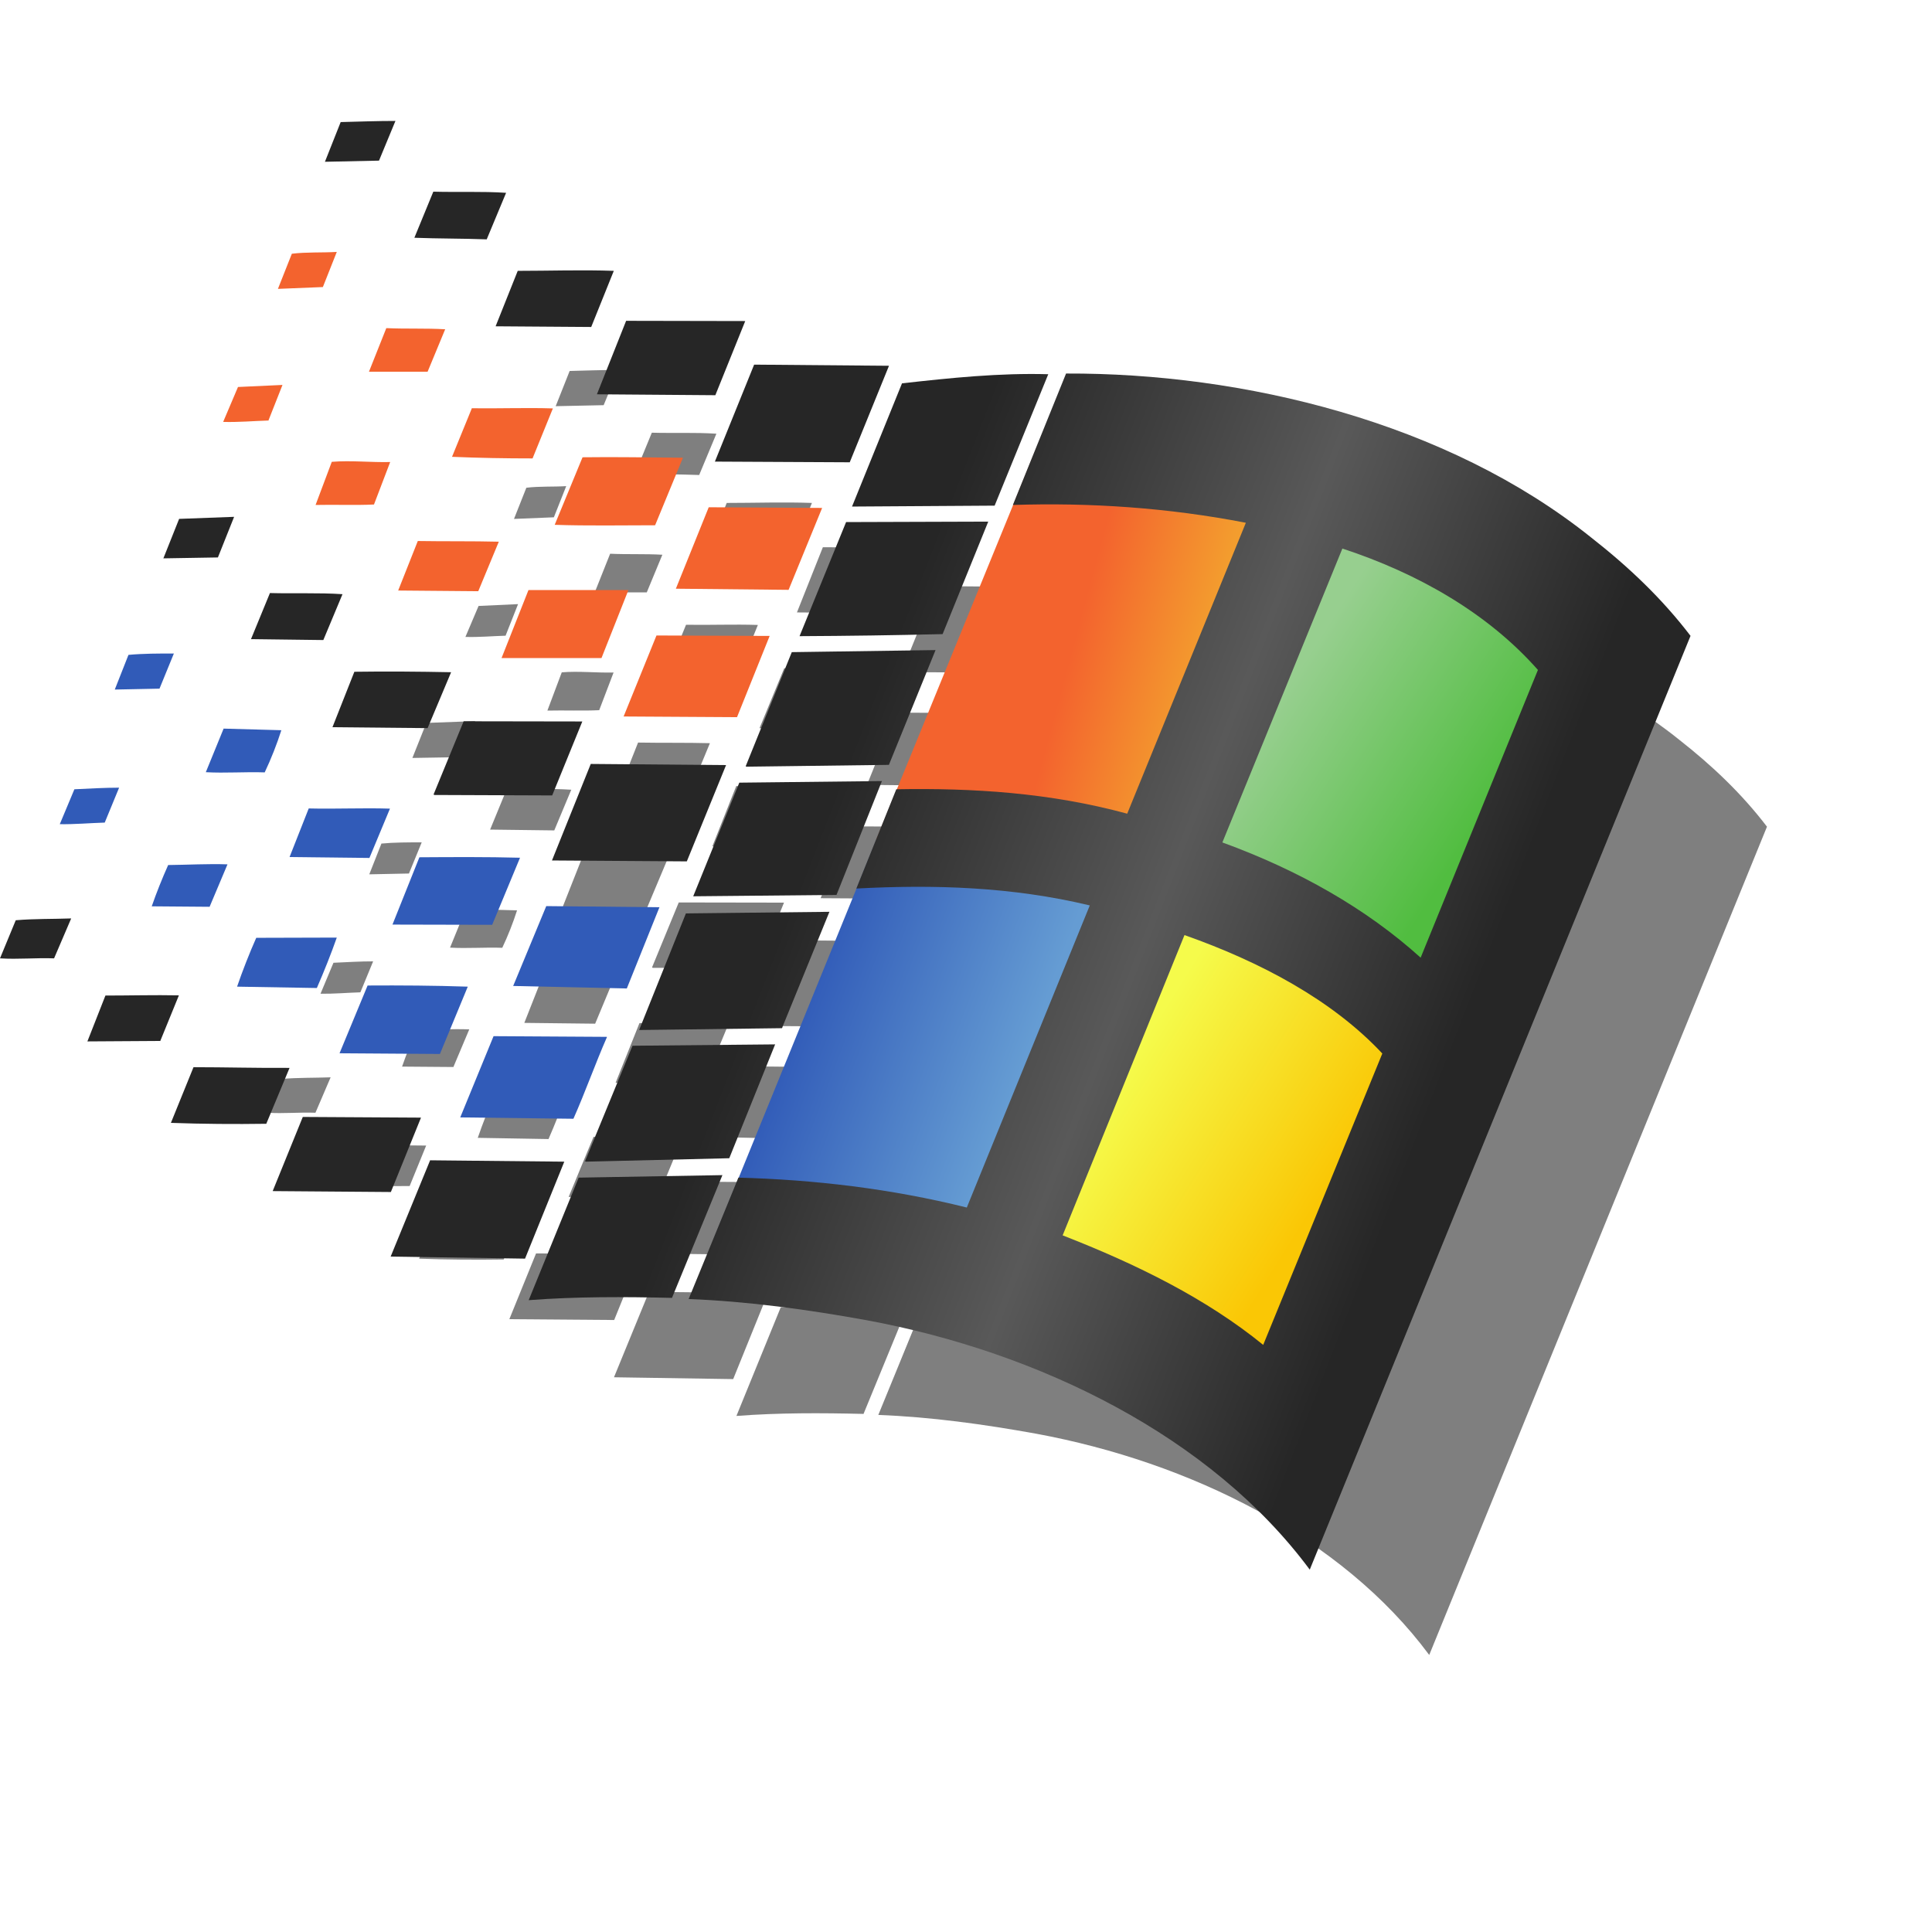 <?xml version="1.0" encoding="UTF-8" standalone="no"?>
<!-- Created with Inkscape (http://www.inkscape.org/) -->

<svg
   width="32"
   height="32"
   viewBox="0 0 8.467 8.467"
   version="1.1"
   id="svg1"
   xml:space="preserve"
   inkscape:version="1.4 (e7c3feb100, 2024-10-09)"
   sodipodi:docname="x-cursor.svg"
   xmlns:inkscape="http://www.inkscape.org/namespaces/inkscape"
   xmlns:sodipodi="http://sodipodi.sourceforge.net/DTD/sodipodi-0.dtd"
   xmlns:xlink="http://www.w3.org/1999/xlink"
   xmlns="http://www.w3.org/2000/svg"
   xmlns:svg="http://www.w3.org/2000/svg"><sodipodi:namedview
     id="namedview1"
     pagecolor="#a9a9a9"
     bordercolor="#000000"
     borderopacity="0.25"
     inkscape:showpageshadow="2"
     inkscape:pageopacity="0.0"
     inkscape:pagecheckerboard="0"
     inkscape:deskcolor="#d1d1d1"
     inkscape:document-units="px"
     showgrid="true"
     showguides="true"
     inkscape:zoom="16"
     inkscape:cx="9.84375"
     inkscape:cy="19.84375"
     inkscape:window-width="1920"
     inkscape:window-height="1022"
     inkscape:window-x="0"
     inkscape:window-y="0"
     inkscape:window-maximized="1"
     inkscape:current-layer="layer1"><inkscape:grid
       id="grid1"
       units="px"
       originx="0"
       originy="0"
       spacingx="0.265"
       spacingy="0.265"
       empcolor="#0099e5"
       empopacity="0.302"
       color="#0099e5"
       opacity="0.149"
       empspacing="5"
       enabled="true"
       visible="true" /></sodipodi:namedview><defs
     id="defs1"><linearGradient
       id="linearGradient10"
       inkscape:collect="always"><stop
         style="stop-color:#97cf8f;stop-opacity:1;"
         offset="0"
         id="stop10" /><stop
         style="stop-color:#51bd40;stop-opacity:1;"
         offset="1"
         id="stop11" /></linearGradient><linearGradient
       id="linearGradient8"
       inkscape:collect="always"><stop
         style="stop-color:#f5fb4b;stop-opacity:1;"
         offset="0.1"
         id="stop8" /><stop
         style="stop-color:#fac705;stop-opacity:1;"
         offset="0.862"
         id="stop9" /></linearGradient><linearGradient
       id="linearGradient6"
       inkscape:collect="always"><stop
         style="stop-color:#315bb8;stop-opacity:1;"
         offset="0"
         id="stop6" /><stop
         style="stop-color:#659cd3;stop-opacity:1;"
         offset="1"
         id="stop7" /></linearGradient><linearGradient
       id="linearGradient4"
       inkscape:collect="always"><stop
         style="stop-color:#f3632e;stop-opacity:1;"
         offset="0"
         id="stop4" /><stop
         style="stop-color:#f39d2e;stop-opacity:1;"
         offset="1"
         id="stop5" /></linearGradient><linearGradient
       id="linearGradient1"
       inkscape:collect="always"><stop
         style="stop-color:#262626;stop-opacity:1;"
         offset="0.138"
         id="stop1" /><stop
         style="stop-color:#595959;stop-opacity:1;"
         offset="0.5"
         id="stop3" /><stop
         style="stop-color:#262626;stop-opacity:1;"
         offset="0.845"
         id="stop2" /></linearGradient><linearGradient
       inkscape:collect="always"
       xlink:href="#linearGradient1"
       id="linearGradient2"
       x1="4.068"
       y1="2.729"
       x2="7.938"
       y2="4.233"
       gradientUnits="userSpaceOnUse" /><linearGradient
       inkscape:collect="always"
       xlink:href="#linearGradient4"
       id="linearGradient5"
       x1="5.224"
       y1="3.383"
       x2="5.77"
       y2="3.53"
       gradientUnits="userSpaceOnUse" /><linearGradient
       inkscape:collect="always"
       xlink:href="#linearGradient6"
       id="linearGradient7"
       x1="4.045"
       y1="4.903"
       x2="4.984"
       y2="5.258"
       gradientUnits="userSpaceOnUse" /><linearGradient
       inkscape:collect="always"
       xlink:href="#linearGradient8"
       id="linearGradient9"
       x1="5.283"
       y1="5.248"
       x2="6.42"
       y2="5.959"
       gradientUnits="userSpaceOnUse" /><linearGradient
       inkscape:collect="always"
       xlink:href="#linearGradient10"
       id="linearGradient11"
       x1="6.173"
       y1="3.539"
       x2="7.04"
       y2="4.093"
       gradientUnits="userSpaceOnUse" /><linearGradient
       inkscape:collect="always"
       xlink:href="#linearGradient1"
       id="linearGradient34"
       gradientUnits="userSpaceOnUse"
       x1="4.068"
       y1="2.729"
       x2="7.938"
       y2="4.233" /><linearGradient
       inkscape:collect="always"
       xlink:href="#linearGradient1"
       id="linearGradient35"
       gradientUnits="userSpaceOnUse"
       x1="4.068"
       y1="2.729"
       x2="7.938"
       y2="4.233" /><linearGradient
       inkscape:collect="always"
       xlink:href="#linearGradient1"
       id="linearGradient36"
       gradientUnits="userSpaceOnUse"
       x1="4.068"
       y1="2.729"
       x2="7.938"
       y2="4.233" /><linearGradient
       inkscape:collect="always"
       xlink:href="#linearGradient1"
       id="linearGradient37"
       gradientUnits="userSpaceOnUse"
       x1="4.068"
       y1="2.729"
       x2="7.938"
       y2="4.233" /><linearGradient
       inkscape:collect="always"
       xlink:href="#linearGradient1"
       id="linearGradient38"
       gradientUnits="userSpaceOnUse"
       x1="4.068"
       y1="2.729"
       x2="7.938"
       y2="4.233" /><linearGradient
       inkscape:collect="always"
       xlink:href="#linearGradient1"
       id="linearGradient39"
       gradientUnits="userSpaceOnUse"
       x1="4.068"
       y1="2.729"
       x2="7.938"
       y2="4.233" /><linearGradient
       inkscape:collect="always"
       xlink:href="#linearGradient1"
       id="linearGradient40"
       gradientUnits="userSpaceOnUse"
       x1="4.068"
       y1="2.729"
       x2="7.938"
       y2="4.233" /><linearGradient
       inkscape:collect="always"
       xlink:href="#linearGradient1"
       id="linearGradient41"
       gradientUnits="userSpaceOnUse"
       x1="4.068"
       y1="2.729"
       x2="7.938"
       y2="4.233" /><linearGradient
       inkscape:collect="always"
       xlink:href="#linearGradient1"
       id="linearGradient42"
       gradientUnits="userSpaceOnUse"
       x1="4.068"
       y1="2.729"
       x2="7.938"
       y2="4.233" /><linearGradient
       inkscape:collect="always"
       xlink:href="#linearGradient1"
       id="linearGradient43"
       gradientUnits="userSpaceOnUse"
       x1="4.068"
       y1="2.729"
       x2="7.938"
       y2="4.233" /><linearGradient
       inkscape:collect="always"
       xlink:href="#linearGradient1"
       id="linearGradient44"
       gradientUnits="userSpaceOnUse"
       x1="4.068"
       y1="2.729"
       x2="7.938"
       y2="4.233" /><linearGradient
       inkscape:collect="always"
       xlink:href="#linearGradient1"
       id="linearGradient45"
       gradientUnits="userSpaceOnUse"
       x1="4.068"
       y1="2.729"
       x2="7.938"
       y2="4.233" /><linearGradient
       inkscape:collect="always"
       xlink:href="#linearGradient1"
       id="linearGradient46"
       gradientUnits="userSpaceOnUse"
       x1="4.068"
       y1="2.729"
       x2="7.938"
       y2="4.233" /><linearGradient
       inkscape:collect="always"
       xlink:href="#linearGradient1"
       id="linearGradient47"
       gradientUnits="userSpaceOnUse"
       x1="4.068"
       y1="2.729"
       x2="7.938"
       y2="4.233" /><linearGradient
       inkscape:collect="always"
       xlink:href="#linearGradient1"
       id="linearGradient48"
       gradientUnits="userSpaceOnUse"
       x1="4.068"
       y1="2.729"
       x2="7.938"
       y2="4.233" /><linearGradient
       inkscape:collect="always"
       xlink:href="#linearGradient1"
       id="linearGradient49"
       gradientUnits="userSpaceOnUse"
       x1="4.068"
       y1="2.729"
       x2="7.938"
       y2="4.233" /><linearGradient
       inkscape:collect="always"
       xlink:href="#linearGradient1"
       id="linearGradient50"
       gradientUnits="userSpaceOnUse"
       x1="4.068"
       y1="2.729"
       x2="7.938"
       y2="4.233" /><linearGradient
       inkscape:collect="always"
       xlink:href="#linearGradient1"
       id="linearGradient51"
       gradientUnits="userSpaceOnUse"
       x1="4.068"
       y1="2.729"
       x2="7.938"
       y2="4.233" /><linearGradient
       inkscape:collect="always"
       xlink:href="#linearGradient1"
       id="linearGradient52"
       gradientUnits="userSpaceOnUse"
       x1="4.068"
       y1="2.729"
       x2="7.938"
       y2="4.233" /><linearGradient
       inkscape:collect="always"
       xlink:href="#linearGradient1"
       id="linearGradient53"
       gradientUnits="userSpaceOnUse"
       x1="4.068"
       y1="2.729"
       x2="7.938"
       y2="4.233" /><linearGradient
       inkscape:collect="always"
       xlink:href="#linearGradient1"
       id="linearGradient54"
       gradientUnits="userSpaceOnUse"
       x1="4.068"
       y1="2.729"
       x2="7.938"
       y2="4.233" /><linearGradient
       inkscape:collect="always"
       xlink:href="#linearGradient1"
       id="linearGradient55"
       gradientUnits="userSpaceOnUse"
       x1="4.068"
       y1="2.729"
       x2="7.938"
       y2="4.233" /><linearGradient
       inkscape:collect="always"
       xlink:href="#linearGradient1"
       id="linearGradient56"
       gradientUnits="userSpaceOnUse"
       x1="4.068"
       y1="2.729"
       x2="7.938"
       y2="4.233" /><filter
       inkscape:collect="always"
       style="color-interpolation-filters:sRGB"
       id="filter130"
       x="-0.279"
       y="-0.325"
       width="1.557"
       height="1.65"><feGaussianBlur
         inkscape:collect="always"
         stdDeviation="0.86"
         id="feGaussianBlur130" /></filter></defs><g
     inkscape:label="Capa 1"
     inkscape:groupmode="layer"
     id="layer1"><g
       id="g103"
       style="opacity:0.5;fill:#000000;fill-opacity:1;filter:url(#filter130)"
       transform="matrix(0.887,0,0,0.887,0.703,0.682)"><path
         d="M 3.657,5.959 4.371,4.206 C 4.711,4.188 5.262,4.263 5.604,4.345 L 4.87,6.148 C 4.536,6.066 3.99,5.967 3.657,5.959"
         fill="#3d87cf"
         id="path56"
         style="fill:#000000;fill-opacity:1;stroke-width:0.217" /><path
         d="M 6.867,5.05 6.124,6.862 C 5.876,6.66 5.196,6.276 4.87,6.148 L 5.604,4.345 c 0.332,0.117 1.042,0.47 1.262,0.705"
         fill="#fac705"
         id="path57"
         style="fill:#000000;fill-opacity:1;stroke-width:0.217" /><path
         d="M 7.594,3.372 6.865,5.051 C 6.627,4.835 5.938,4.467 5.603,4.346 L 6.339,2.539 c 0.336,0.111 1.036,0.586 1.255,0.833"
         fill="#66c557"
         id="path58"
         style="fill:#000000;fill-opacity:1;stroke-width:0.217" /><path
         d="M 4.37,4.207 5.095,2.434 c 0.339,-0.012 0.905,0.041 1.245,0.106 L 5.604,4.346 C 5.266,4.254 4.708,4.2 4.37,4.207"
         fill="#f3632e"
         id="path59"
         style="fill:#000000;fill-opacity:1;stroke-width:0.217" /><path
         d="M 1.918,4.859 1.568,4.853 C 1.592,4.783 1.623,4.704 1.652,4.639 L 2.005,4.638 C 1.98,4.709 1.949,4.787 1.918,4.858"
         fill="#3d87cf"
         id="path60"
         style="fill:#000000;fill-opacity:1;stroke-width:0.217" /><path
         d="M 2.457,5.148 2.017,5.145 2.14,4.848 c 0.145,-8.628e-4 0.292,0 0.439,0.005 L 2.457,5.148"
         fill="#3d87cf"
         id="path61"
         style="fill:#000000;fill-opacity:1;stroke-width:0.217" /><path
         d="M 3.189,5.074 C 3.138,5.19 3.094,5.315 3.042,5.432 l -0.496,-0.006 0.146,-0.356 0.496,0.003"
         fill="#3d87cf"
         id="path62"
         style="fill:#000000;fill-opacity:1;stroke-width:0.217" /><path
         d="m 1.448,4.503 -0.254,-0.002 c 0.02,-0.058 0.046,-0.123 0.072,-0.181 0.087,-8.627e-4 0.173,-0.006 0.26,-0.003 l -0.078,0.185"
         fill="#3d87cf"
         id="path63"
         style="fill:#000000;fill-opacity:1;stroke-width:0.217" /><path
         d="m 0.988,4.134 c -0.065,0.002 -0.132,0.008 -0.197,0.007 l 0.064,-0.153 c 0.065,-0.003 0.131,-0.007 0.196,-0.007 l -0.063,0.153"
         fill="#3d87cf"
         id="path64"
         style="fill:#000000;fill-opacity:1;stroke-width:0.217" /><path
         d="m 2.148,4.289 -0.35,-0.004 0.084,-0.213 c 0.119,0.003 0.238,-0.003 0.356,8.627e-4 L 2.148,4.289"
         fill="#3d87cf"
         id="path65"
         style="fill:#000000;fill-opacity:1;stroke-width:0.217" /><path
         d="M 2.686,4.582 2.249,4.581 2.367,4.286 c 0.147,-8.628e-4 0.294,-0.002 0.441,0.002 L 2.686,4.582"
         fill="#3d87cf"
         id="path66"
         style="fill:#000000;fill-opacity:1;stroke-width:0.217" /><path
         d="M 3.276,4.861 2.778,4.85 2.923,4.5 3.419,4.505 3.276,4.861"
         fill="#3d87cf"
         id="path67"
         style="fill:#000000;fill-opacity:1;stroke-width:0.217" /><path
         d="m 1.689,3.914 c -0.085,-0.003 -0.173,0.004 -0.258,-8.627e-4 l 0.078,-0.191 0.253,0.007 c -0.019,0.06 -0.045,0.126 -0.073,0.185"
         fill="#3d87cf"
         id="path68"
         style="fill:#000000;fill-opacity:1;stroke-width:0.217" /><path
         d="m 1.228,3.547 -0.196,0.004 0.06,-0.152 c 0.064,-0.006 0.133,-0.006 0.199,-0.006 l -0.063,0.154"
         fill="#3d87cf"
         id="path69"
         style="fill:#000000;fill-opacity:1;stroke-width:0.217" /><path
         d="m 2.625,3.12 -0.351,-0.003 0.086,-0.217 c 0.118,0.002 0.236,0 0.355,0.003 l -0.09,0.217"
         fill="#f3632e"
         id="path70"
         style="fill:#000000;fill-opacity:1;stroke-width:0.217" /><path
         d="M 2.727,3.413 2.845,3.115 H 3.283 L 3.165,3.413 H 2.727"
         fill="#f3632e"
         id="path71"
         style="fill:#000000;fill-opacity:1;stroke-width:0.217" /><path
         d="m 3.759,3.672 -0.497,-0.003 0.144,-0.355 0.496,0.002 L 3.759,3.672"
         fill="#f3632e"
         id="path72"
         style="fill:#000000;fill-opacity:1;stroke-width:0.217" /><path
         d="m 2.168,2.74 c -0.083,0.004 -0.171,0 -0.256,0.002 l 0.071,-0.189 c 0.083,-0.007 0.172,0.003 0.256,8.627e-4 L 2.168,2.74"
         fill="#f3632e"
         id="path73"
         style="fill:#000000;fill-opacity:1;stroke-width:0.217" /><path
         d="m 1.704,2.372 c -0.065,0.002 -0.131,0.008 -0.197,0.006 l 0.065,-0.153 0.195,-0.009 -0.062,0.157"
         fill="#f3632e"
         id="path74"
         style="fill:#000000;fill-opacity:1;stroke-width:0.217" /><path
         d="m 2.862,2.538 c -0.117,0 -0.235,-0.002 -0.352,-0.007 L 2.597,2.318 c 0.118,0.002 0.236,-0.003 0.355,8.627e-4 l -0.089,0.219"
         fill="#f3632e"
         id="path75"
         style="fill:#000000;fill-opacity:1;stroke-width:0.217" /><path
         d="m 3.4,2.831 c -0.146,0 -0.293,0.003 -0.44,-0.002 L 3.082,2.533 c 0.147,-0.002 0.293,8.627e-4 0.44,0.002 L 3.4,2.831"
         fill="#f3632e"
         id="path76"
         style="fill:#000000;fill-opacity:1;stroke-width:0.217" /><path
         d="M 3.985,3.114 3.491,3.109 3.635,2.752 4.132,2.755 3.985,3.114"
         fill="#f3632e"
         id="path77"
         style="fill:#000000;fill-opacity:1;stroke-width:0.217" /><path
         d="M 2.403,2.158 H 2.146 l 0.076,-0.191 c 0.087,0.004 0.172,0 0.258,0.005 L 2.403,2.158"
         fill="#f3632e"
         id="path78"
         style="fill:#000000;fill-opacity:1;stroke-width:0.217" /><path
         d="m 1.944,1.787 -0.197,0.008 0.061,-0.154 c 0.065,-0.008 0.132,-0.004 0.197,-0.008 l -0.061,0.154"
         fill="#f3632e"
         id="path79"
         style="fill:#000000;fill-opacity:1;stroke-width:0.217" /><g
         id="g102"
         style="fill:#000000;fill-opacity:1"><path
           d="M 1.696,5.454 C 1.557,5.456 1.418,5.455 1.278,5.45 l 0.099,-0.244 c 0.139,0 0.28,0.004 0.421,0.003 L 1.696,5.454"
           id="path80"
           style="fill:#000000;fill-opacity:1;stroke-width:0.217" /><path
           d="m 4.888,2.745 -0.625,0.004 0.219,-0.54 C 4.695,2.185 4.91,2.163 5.123,2.169 L 4.888,2.745"
           id="path81"
           style="fill:#000000;fill-opacity:1;stroke-width:0.217" /><path
           d="m 2.19,1.233 -0.237,0.005 0.069,-0.174 c 0.08,-0.002 0.16,-0.005 0.24,-0.005 L 2.19,1.233"
           id="path82"
           style="fill:#000000;fill-opacity:1;stroke-width:0.217" /><path
           d="M 2.662,1.578 C 2.557,1.574 2.451,1.575 2.345,1.571 L 2.428,1.369 c 0.106,0.003 0.213,-0.002 0.319,0.005 l -0.085,0.204"
           id="path83"
           style="fill:#000000;fill-opacity:1;stroke-width:0.217" /><path
           d="M 4.253,2.555 3.662,2.552 3.834,2.127 4.425,2.132 4.253,2.555"
           id="path84"
           style="fill:#000000;fill-opacity:1;stroke-width:0.217" /><path
           d="M 3.145,2.257 3.273,1.935 3.795,1.936 3.664,2.261 3.145,2.257"
           id="path85"
           style="fill:#000000;fill-opacity:1;stroke-width:0.217" /><path
           d="m 3.119,1.962 -0.418,-0.003 0.097,-0.243 c 0.139,0 0.28,-0.005 0.421,0 l -0.099,0.246"
           id="path86"
           style="fill:#000000;fill-opacity:1;stroke-width:0.217" /><path
           d="m 4.66,3.308 c -0.208,0.005 -0.417,0.008 -0.627,0.009 L 4.237,2.817 4.86,2.815 4.66,3.308"
           id="path87"
           style="fill:#000000;fill-opacity:1;stroke-width:0.217" /><path
           d="m 4.425,3.881 -0.625,0.008 -0.003,-0.002 0.202,-0.5 0.63,-0.009 -0.204,0.502"
           id="path88"
           style="fill:#000000;fill-opacity:1;stroke-width:0.217" /><path
           d="M 1.245,2.976 1.314,2.803 1.555,2.794 1.484,2.972 1.245,2.976"
           id="path89"
           style="fill:#000000;fill-opacity:1;stroke-width:0.217" /><path
           d="M 3.567,4.457 3.769,3.959 4.394,3.952 4.195,4.451 3.567,4.457"
           id="path90"
           style="fill:#000000;fill-opacity:1;stroke-width:0.217" /><path
           d="m 1.946,3.334 -0.317,-0.004 0.083,-0.202 c 0.106,0.003 0.212,-0.002 0.318,0.005 L 1.946,3.334"
           id="path91"
           style="fill:#000000;fill-opacity:1;stroke-width:0.217" /><path
           d="m 3.539,4.304 -0.591,-0.004 0.17,-0.423 0.593,0.005 -0.172,0.422"
           id="path92"
           style="fill:#000000;fill-opacity:1;stroke-width:0.217" /><path
           d="m 2.949,4.015 -0.516,-0.002 -0.004,-0.002 0.132,-0.321 0.52,8.628e-4 -0.132,0.324"
           id="path93"
           style="fill:#000000;fill-opacity:1;stroke-width:0.217" /><path
           d="m 2.403,3.72 -0.417,-0.004 0.096,-0.243 c 0.141,-0.002 0.283,-8.627e-4 0.424,0.002 l -0.103,0.245"
           id="path94"
           style="fill:#000000;fill-opacity:1;stroke-width:0.217" /><path
           d="m 3.959,5.029 -0.003,0.006 -0.626,0.008 0.205,-0.511 0.629,-0.007 -0.206,0.505"
           id="path95"
           style="fill:#000000;fill-opacity:1;stroke-width:0.217" /><path
           d="m 3.724,5.605 -0.627,0.015 -0.004,-0.002 0.208,-0.506 0.625,-0.006 -0.201,0.499"
           id="path96"
           style="fill:#000000;fill-opacity:1;stroke-width:0.217" /><path
           d="m 0.766,4.729 c -0.079,-0.003 -0.158,0.005 -0.237,0 l 0.069,-0.167 c 0.081,-0.007 0.162,-0.005 0.243,-0.008 L 0.766,4.729"
           id="path97"
           style="fill:#000000;fill-opacity:1;stroke-width:0.217" /><path
           d="M 3.474,6.217 C 3.265,6.212 3.056,6.211 2.846,6.227 L 3.065,5.69 3.695,5.679 3.474,6.217"
           id="path98"
           style="fill:#000000;fill-opacity:1;stroke-width:0.217" /><path
           d="m 1.232,5.091 -0.32,0.002 0.079,-0.201 c 0.108,0 0.214,-0.003 0.322,-8.627e-4 l -0.082,0.201"
           id="path99"
           style="fill:#000000;fill-opacity:1;stroke-width:0.217" /><path
           d="M 2.83,6.045 2.241,6.036 2.414,5.614 3.002,5.62 2.83,6.045"
           id="path100"
           style="fill:#000000;fill-opacity:1;stroke-width:0.217" /><path
           d="m 1.724,5.749 0.132,-0.325 0.518,0.003 -0.132,0.326 -0.518,-0.004"
           id="path101"
           style="fill:#000000;fill-opacity:1;stroke-width:0.217" /><path
           d="M 7.269,3.465 C 7.051,3.218 6.747,3.043 6.412,2.933 L 5.886,4.221 C 6.221,4.343 6.517,4.511 6.755,4.726 Z M 6.587,5.146 C 6.367,4.911 6.052,4.744 5.72,4.627 L 5.186,5.943 c 0.326,0.127 0.631,0.278 0.879,0.48 z M 7.938,3.315 6.269,7.408 C 5.836,6.824 5.084,6.455 4.328,6.315 4.068,6.268 3.807,6.232 3.547,6.222 L 3.765,5.69 c 0.333,0.009 0.667,0.048 1.001,0.131 L 5.305,4.497 C 4.963,4.415 4.622,4.405 4.282,4.423 L 4.457,3.988 C 4.794,3.982 5.131,4.003 5.469,4.095 L 5.989,2.82 C 5.648,2.754 5.307,2.731 4.968,2.742 L 5.201,2.166 c 0.774,-0.003 1.669,0.211 2.303,0.72 0.161,0.126 0.309,0.266 0.434,0.43"
           id="path102"
           style="fill:#000000;fill-opacity:1;stroke-width:0.217" /></g></g><g
       id="g34"
       transform="translate(-0.529,-0.529)"><path
         d="M 3.657,5.959 4.371,4.206 C 4.711,4.188 5.262,4.263 5.604,4.345 L 4.87,6.148 C 4.536,6.066 3.99,5.967 3.657,5.959"
         fill="#3d87cf"
         id="path1"
         style="fill:url(#linearGradient7);stroke-width:0.217" /><path
         d="M 6.867,5.05 6.124,6.862 C 5.876,6.66 5.196,6.276 4.87,6.148 L 5.604,4.345 c 0.332,0.117 1.042,0.47 1.262,0.705"
         fill="#fac705"
         id="path2"
         style="fill:url(#linearGradient9);stroke-width:0.217" /><path
         d="M 7.594,3.372 6.865,5.051 C 6.627,4.835 5.938,4.467 5.603,4.346 L 6.339,2.539 c 0.336,0.111 1.036,0.586 1.255,0.833"
         fill="#66c557"
         id="path3"
         style="fill:url(#linearGradient11);stroke-width:0.217" /><path
         d="M 4.37,4.207 5.095,2.434 c 0.339,-0.012 0.905,0.041 1.245,0.106 L 5.604,4.346 C 5.266,4.254 4.708,4.2 4.37,4.207"
         fill="#f3632e"
         id="path4"
         style="fill:url(#linearGradient5);stroke-width:0.217" /><path
         d="M 1.918,4.859 1.568,4.853 C 1.592,4.783 1.623,4.704 1.652,4.639 L 2.005,4.638 C 1.98,4.709 1.949,4.787 1.918,4.858"
         fill="#3d87cf"
         id="path5"
         style="fill:#315bb8;fill-opacity:1;stroke-width:0.217" /><path
         d="M 2.457,5.148 2.017,5.145 2.14,4.848 c 0.145,-8.628e-4 0.292,0 0.439,0.005 L 2.457,5.148"
         fill="#3d87cf"
         id="path6"
         style="fill:#315bb8;fill-opacity:1;stroke-width:0.217" /><path
         d="M 3.189,5.074 C 3.138,5.19 3.094,5.315 3.042,5.432 l -0.496,-0.006 0.146,-0.356 0.496,0.003"
         fill="#3d87cf"
         id="path7"
         style="fill:#315bb8;fill-opacity:1;stroke-width:0.217" /><path
         d="m 1.448,4.503 -0.254,-0.002 c 0.02,-0.058 0.046,-0.123 0.072,-0.181 0.087,-8.627e-4 0.173,-0.006 0.26,-0.003 l -0.078,0.185"
         fill="#3d87cf"
         id="path8"
         style="fill:#315bb8;fill-opacity:1;stroke-width:0.217" /><path
         d="m 0.988,4.134 c -0.065,0.002 -0.132,0.008 -0.197,0.007 l 0.064,-0.153 c 0.065,-0.003 0.131,-0.007 0.196,-0.007 l -0.063,0.153"
         fill="#3d87cf"
         id="path9"
         style="fill:#315bb8;fill-opacity:1;stroke-width:0.217" /><path
         d="m 2.148,4.289 -0.35,-0.004 0.084,-0.213 c 0.119,0.003 0.238,-0.003 0.356,8.627e-4 L 2.148,4.289"
         fill="#3d87cf"
         id="path10"
         style="fill:#315bb8;fill-opacity:1;stroke-width:0.217" /><path
         d="M 2.686,4.582 2.249,4.581 2.367,4.286 c 0.147,-8.628e-4 0.294,-0.002 0.441,0.002 L 2.686,4.582"
         fill="#3d87cf"
         id="path11"
         style="fill:#315bb8;fill-opacity:1;stroke-width:0.217" /><path
         d="M 3.276,4.861 2.778,4.85 2.923,4.5 3.419,4.505 3.276,4.861"
         fill="#3d87cf"
         id="path12"
         style="fill:#315bb8;fill-opacity:1;stroke-width:0.217" /><path
         d="m 1.689,3.914 c -0.085,-0.003 -0.173,0.004 -0.258,-8.627e-4 l 0.078,-0.191 0.253,0.007 c -0.019,0.06 -0.045,0.126 -0.073,0.185"
         fill="#3d87cf"
         id="path13"
         style="fill:#315bb8;fill-opacity:1;stroke-width:0.217" /><path
         d="m 1.228,3.547 -0.196,0.004 0.06,-0.152 c 0.064,-0.006 0.133,-0.006 0.199,-0.006 l -0.063,0.154"
         fill="#3d87cf"
         id="path14"
         style="fill:#315bb8;fill-opacity:1;stroke-width:0.217" /><path
         d="m 2.625,3.12 -0.351,-0.003 0.086,-0.217 c 0.118,0.002 0.236,0 0.355,0.003 l -0.09,0.217"
         fill="#f3632e"
         id="path15"
         style="stroke-width:0.217" /><path
         d="M 2.727,3.413 2.845,3.115 H 3.283 L 3.165,3.413 H 2.727"
         fill="#f3632e"
         id="path16"
         style="stroke-width:0.217" /><path
         d="m 3.759,3.672 -0.497,-0.003 0.144,-0.355 0.496,0.002 L 3.759,3.672"
         fill="#f3632e"
         id="path17"
         style="stroke-width:0.217" /><path
         d="m 2.168,2.74 c -0.083,0.004 -0.171,0 -0.256,0.002 l 0.071,-0.189 c 0.083,-0.007 0.172,0.003 0.256,8.627e-4 L 2.168,2.74"
         fill="#f3632e"
         id="path18"
         style="stroke-width:0.217" /><path
         d="m 1.704,2.372 c -0.065,0.002 -0.131,0.008 -0.197,0.006 l 0.065,-0.153 0.195,-0.009 -0.062,0.157"
         fill="#f3632e"
         id="path19"
         style="stroke-width:0.217" /><path
         d="m 2.862,2.538 c -0.117,0 -0.235,-0.002 -0.352,-0.007 L 2.597,2.318 c 0.118,0.002 0.236,-0.003 0.355,8.627e-4 l -0.089,0.219"
         fill="#f3632e"
         id="path20"
         style="stroke-width:0.217" /><path
         d="m 3.4,2.831 c -0.146,0 -0.293,0.003 -0.44,-0.002 L 3.082,2.533 c 0.147,-0.002 0.293,8.627e-4 0.44,0.002 L 3.4,2.831"
         fill="#f3632e"
         id="path21"
         style="stroke-width:0.217" /><path
         d="M 3.985,3.114 3.491,3.109 3.635,2.752 4.132,2.755 3.985,3.114"
         fill="#f3632e"
         id="path22"
         style="stroke-width:0.217" /><path
         d="M 2.403,2.158 H 2.146 l 0.076,-0.191 c 0.087,0.004 0.172,0 0.258,0.005 L 2.403,2.158"
         fill="#f3632e"
         id="path23"
         style="stroke-width:0.217" /><path
         d="m 1.944,1.787 -0.197,0.008 0.061,-0.154 c 0.065,-0.008 0.132,-0.004 0.197,-0.008 l -0.061,0.154"
         fill="#f3632e"
         id="path24"
         style="stroke-width:0.217" /><g
         id="g1"
         style="fill:url(#linearGradient2)"><path
           d="M 1.696,5.454 C 1.557,5.456 1.418,5.455 1.278,5.45 l 0.099,-0.244 c 0.139,0 0.28,0.004 0.421,0.003 L 1.696,5.454"
           id="path25"
           style="fill:url(#linearGradient34);stroke-width:0.217" /><path
           d="m 4.888,2.745 -0.625,0.004 0.219,-0.54 C 4.695,2.185 4.91,2.163 5.123,2.169 L 4.888,2.745"
           id="path26"
           style="fill:url(#linearGradient35);stroke-width:0.217" /><path
           d="m 2.19,1.233 -0.237,0.005 0.069,-0.174 c 0.08,-0.002 0.16,-0.005 0.24,-0.005 L 2.19,1.233"
           id="path27"
           style="fill:url(#linearGradient36);stroke-width:0.217" /><path
           d="M 2.662,1.578 C 2.557,1.574 2.451,1.575 2.345,1.571 L 2.428,1.369 c 0.106,0.003 0.213,-0.002 0.319,0.005 l -0.085,0.204"
           id="path28"
           style="fill:url(#linearGradient37);stroke-width:0.217" /><path
           d="M 4.253,2.555 3.662,2.552 3.834,2.127 4.425,2.132 4.253,2.555"
           id="path29"
           style="fill:url(#linearGradient38);stroke-width:0.217" /><path
           d="M 3.145,2.257 3.273,1.935 3.795,1.936 3.664,2.261 3.145,2.257"
           id="path30"
           style="fill:url(#linearGradient39);stroke-width:0.217" /><path
           d="m 3.119,1.962 -0.418,-0.003 0.097,-0.243 c 0.139,0 0.28,-0.005 0.421,0 l -0.099,0.246"
           id="path31"
           style="fill:url(#linearGradient40);stroke-width:0.217" /><path
           d="m 4.66,3.308 c -0.208,0.005 -0.417,0.008 -0.627,0.009 L 4.237,2.817 4.86,2.815 4.66,3.308"
           id="path32"
           style="fill:url(#linearGradient41);stroke-width:0.217" /><path
           d="m 4.425,3.881 -0.625,0.008 -0.003,-0.002 0.202,-0.5 0.63,-0.009 -0.204,0.502"
           id="path33"
           style="fill:url(#linearGradient42);stroke-width:0.217" /><path
           d="M 1.245,2.976 1.314,2.803 1.555,2.794 1.484,2.972 1.245,2.976"
           id="path34"
           style="fill:url(#linearGradient43);stroke-width:0.217" /><path
           d="M 3.567,4.457 3.769,3.959 4.394,3.952 4.195,4.451 3.567,4.457"
           id="path35"
           style="fill:url(#linearGradient44);stroke-width:0.217" /><path
           d="m 1.946,3.334 -0.317,-0.004 0.083,-0.202 c 0.106,0.003 0.212,-0.002 0.318,0.005 L 1.946,3.334"
           id="path36"
           style="fill:url(#linearGradient45);stroke-width:0.217" /><path
           d="m 3.539,4.304 -0.591,-0.004 0.17,-0.423 0.593,0.005 -0.172,0.422"
           id="path37"
           style="fill:url(#linearGradient46);stroke-width:0.217" /><path
           d="m 2.949,4.015 -0.516,-0.002 -0.004,-0.002 0.132,-0.321 0.52,8.628e-4 -0.132,0.324"
           id="path38"
           style="fill:url(#linearGradient47);stroke-width:0.217" /><path
           d="m 2.403,3.72 -0.417,-0.004 0.096,-0.243 c 0.141,-0.002 0.283,-8.627e-4 0.424,0.002 l -0.103,0.245"
           id="path39"
           style="fill:url(#linearGradient48);stroke-width:0.217" /><path
           d="m 3.959,5.029 -0.003,0.006 -0.626,0.008 0.205,-0.511 0.629,-0.007 -0.206,0.505"
           id="path40"
           style="fill:url(#linearGradient49);stroke-width:0.217" /><path
           d="m 3.724,5.605 -0.627,0.015 -0.004,-0.002 0.208,-0.506 0.625,-0.006 -0.201,0.499"
           id="path41"
           style="fill:url(#linearGradient50);stroke-width:0.217" /><path
           d="m 0.766,4.729 c -0.079,-0.003 -0.158,0.005 -0.237,0 l 0.069,-0.167 c 0.081,-0.007 0.162,-0.005 0.243,-0.008 L 0.766,4.729"
           id="path42"
           style="fill:url(#linearGradient51);stroke-width:0.217" /><path
           d="M 3.474,6.217 C 3.265,6.212 3.056,6.211 2.846,6.227 L 3.065,5.69 3.695,5.679 3.474,6.217"
           id="path43"
           style="fill:url(#linearGradient52);stroke-width:0.217" /><path
           d="m 1.232,5.091 -0.32,0.002 0.079,-0.201 c 0.108,0 0.214,-0.003 0.322,-8.627e-4 l -0.082,0.201"
           id="path44"
           style="fill:url(#linearGradient53);stroke-width:0.217" /><path
           d="M 2.83,6.045 2.241,6.036 2.414,5.614 3.002,5.62 2.83,6.045"
           id="path45"
           style="fill:url(#linearGradient54);stroke-width:0.217" /><path
           d="m 1.724,5.749 0.132,-0.325 0.518,0.003 -0.132,0.326 -0.518,-0.004"
           id="path46"
           style="fill:url(#linearGradient55);stroke-width:0.217" /><path
           d="M 7.269,3.465 C 7.051,3.218 6.747,3.043 6.412,2.933 L 5.886,4.221 C 6.221,4.343 6.517,4.511 6.755,4.726 Z M 6.587,5.146 C 6.367,4.911 6.052,4.744 5.72,4.627 L 5.186,5.943 c 0.326,0.127 0.631,0.278 0.879,0.48 z M 7.938,3.315 6.269,7.408 C 5.836,6.824 5.084,6.455 4.328,6.315 4.068,6.268 3.807,6.232 3.547,6.222 L 3.765,5.69 c 0.333,0.009 0.667,0.048 1.001,0.131 L 5.305,4.497 C 4.963,4.415 4.622,4.405 4.282,4.423 L 4.457,3.988 C 4.794,3.982 5.131,4.003 5.469,4.095 L 5.989,2.82 C 5.648,2.754 5.307,2.731 4.968,2.742 L 5.201,2.166 c 0.774,-0.003 1.669,0.211 2.303,0.72 0.161,0.126 0.309,0.266 0.434,0.43"
           id="path47"
           style="fill:url(#linearGradient56);stroke-width:0.217" /></g></g></g></svg>
